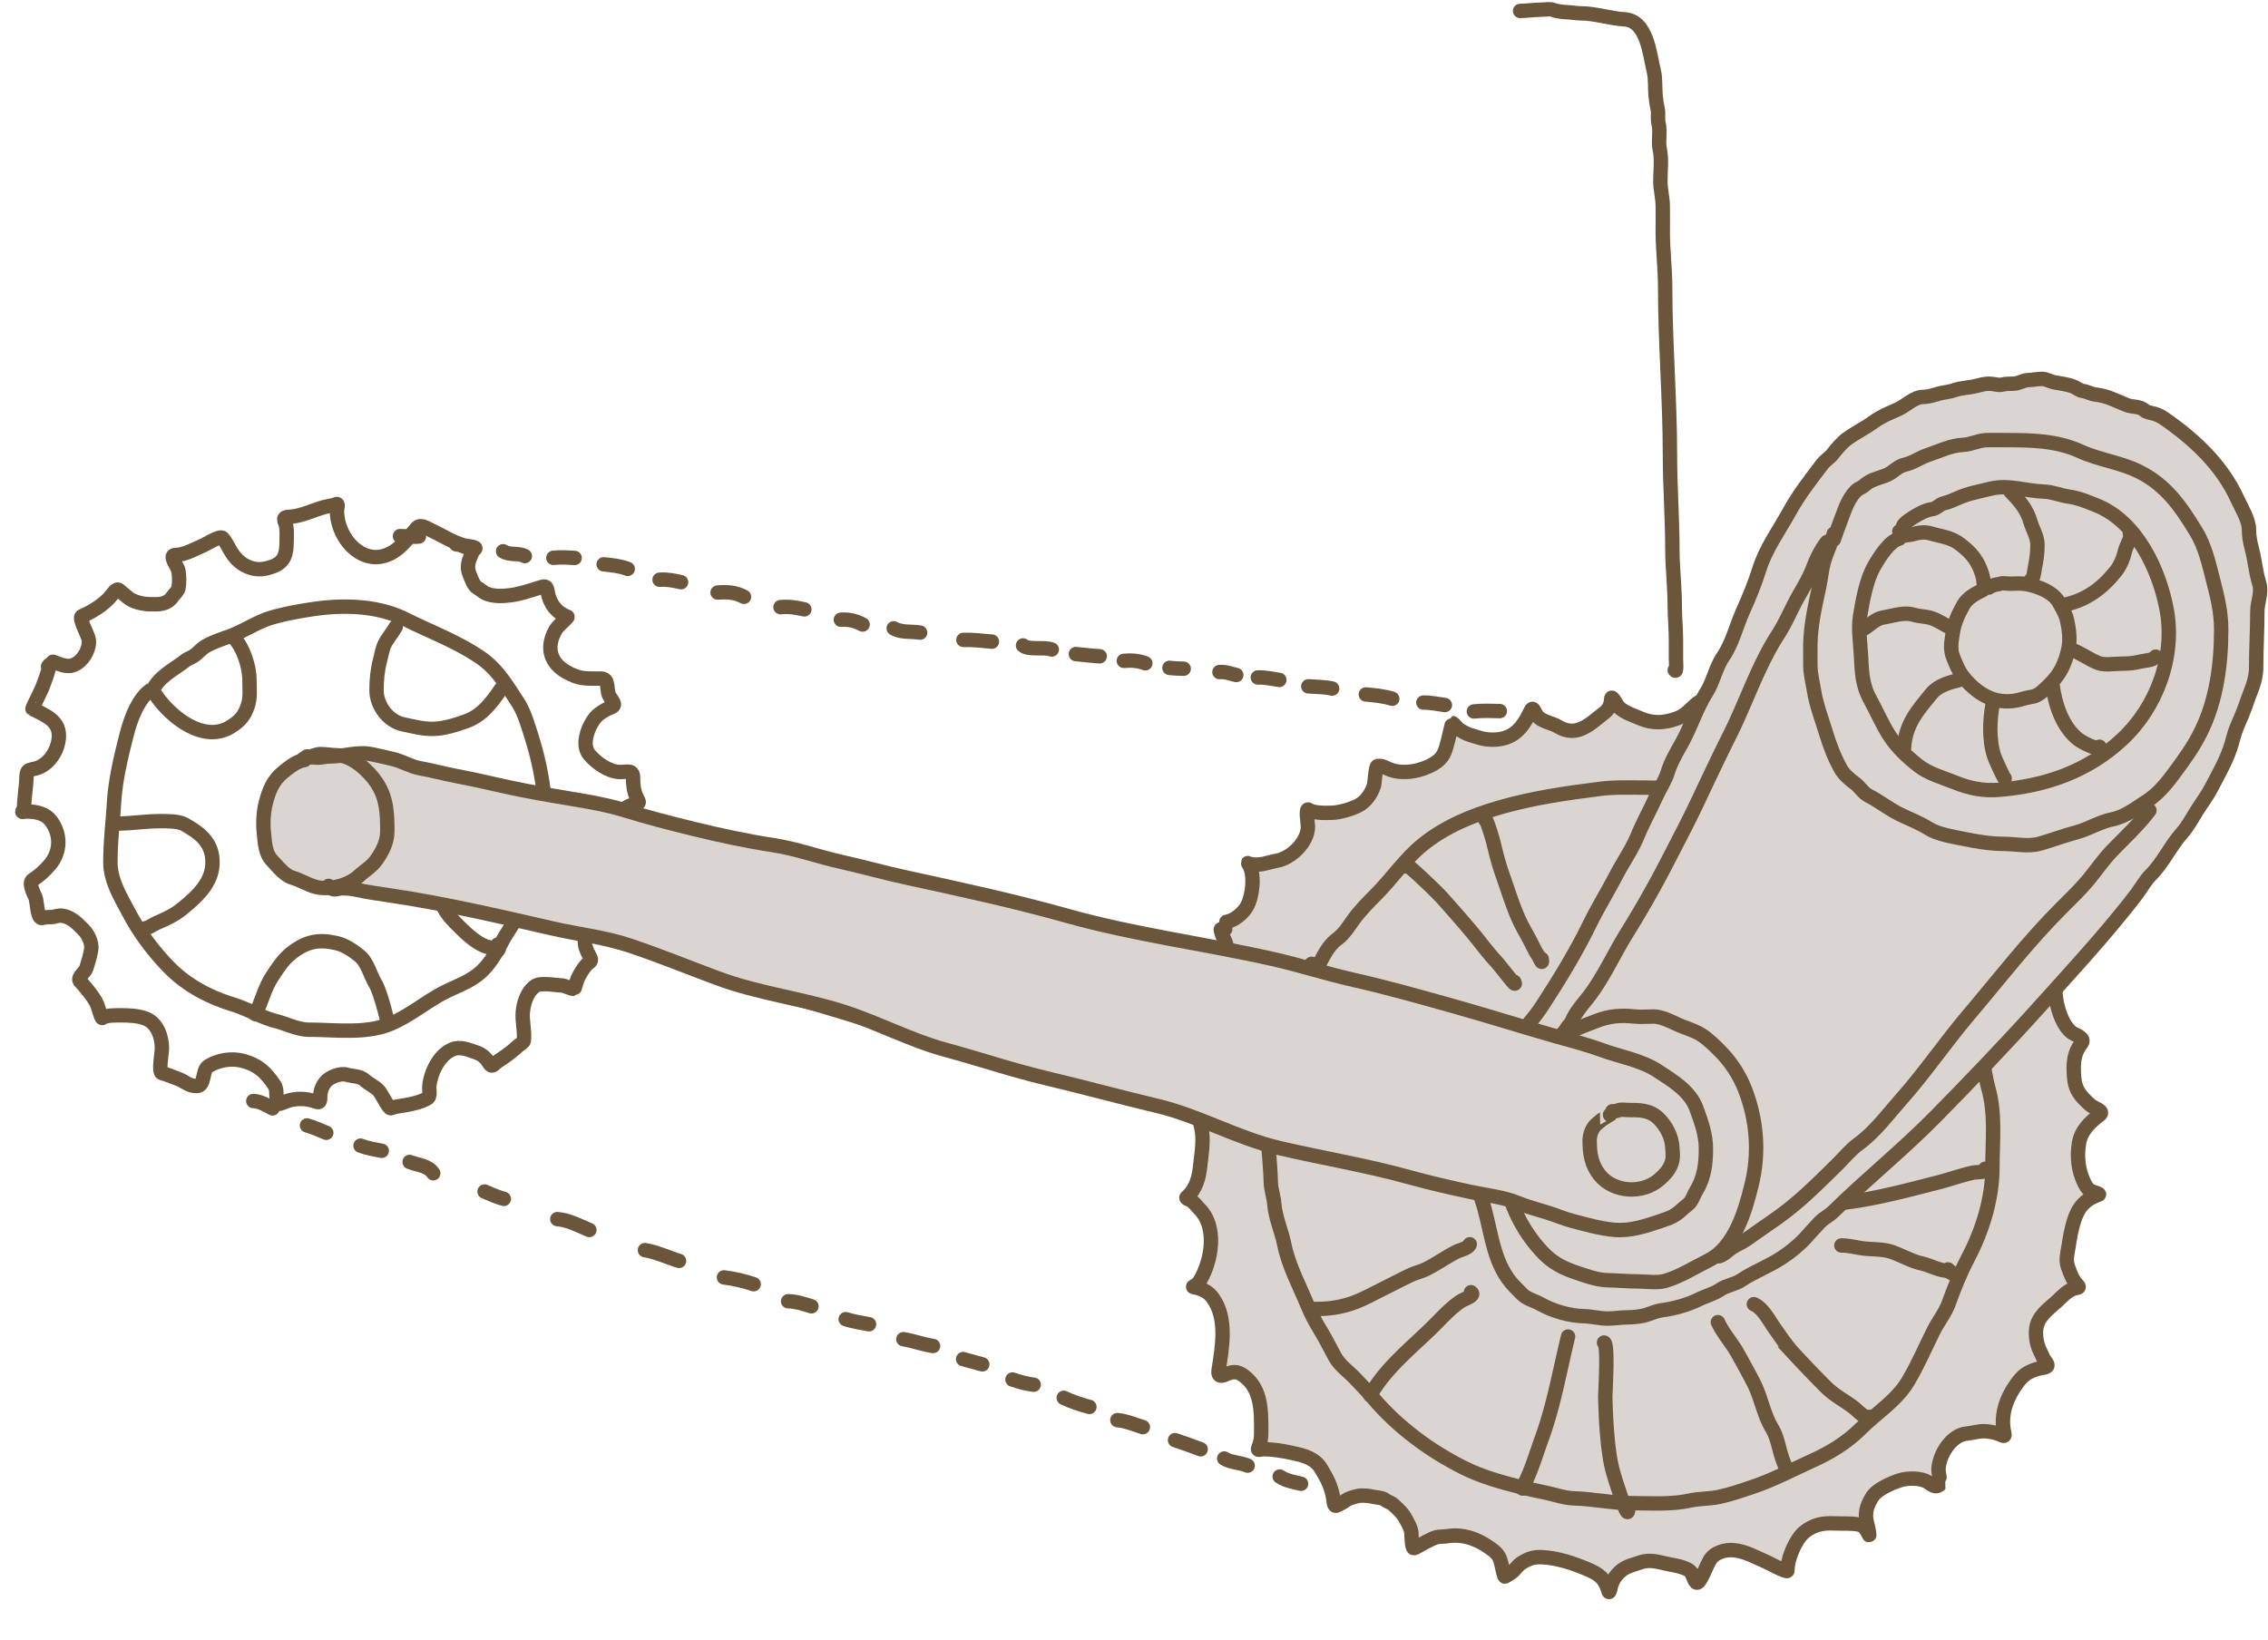 <svg width="473" height="342" viewBox="0 0 473 342" fill="none" xmlns="http://www.w3.org/2000/svg"><path d="M266.213 179.78c-.95.5-3.855.959-5.188 1.125.25 1.084.663 3.688.313 5.438-.35 1.75-3.771 4.771-5.438 6.062-.375.709-1.1 2.188-1 2.438.125.312.813 3.312.875 3.75.063.437-.375 2.562-1.375 4.312-.8 1.4-3.333 4.292-4.5 5.563.375.708 1.188 2.162 1.438 2.312.312.188 1.062 1.5 1.312 2.75s-1.75 7.188-1.937 8c-.15.65-2.896 4.104-4.25 5.75l.875.875c.645 1.375 2 4.188 2.25 4.438.312.312.5 1.75.687 2.125.188.375.375 4 .375 6.812 0 2.25-1.875 6.063-2.812 7.688.52.625 1.662 1.987 2.062 2.437.5.563 1 2.5 1.063 2.813.062.312.937 3.625 1.25 5.437.25 1.45-1.48 5.771-2.375 7.75l.625.875 1.937 2c.563.688 1.738 2.363 1.938 3.563.2 1.2.416 8.458.5 11.937.75 0 2.337.038 2.687.188.438.187 1.438.562 1.813.687s1.75 1.875 2.312 3.563c.563 1.687 1.25 11.687 1.5 11.937.2.2 1.333-.416 1.875-.75 1.813.5 5.6 1.45 6.25 1.25.813-.25 2.375 1.375 3.563 2.438 1.187 1.062 4.5 8.562 4.812 8.437.313-.125 1.625-1.125 2.063-1.25.437-.125 2.25-.437 3.125-.562.875-.125 2.125.187 2.875.375.75.187 2.375 1.187 3.875 2.375 1.2.95 2.333 5.771 2.75 8.062.333-.229 1.137-.712 1.687-.812.688-.125 2.5-1.063 3.25-1.438s5-.062 8.5.688 6.688 7.062 7 6.937c.313-.125 1.875-1.875 2.188-2.125.312-.25 2-1.25 2.562-1.375.563-.125 4.813.125 6.563.75s9.187 5 9.5 4.938c.312-.063 1.187-1.688 1.687-1.938s1.875-1.812 2.75-2c.875-.187 6.688 0 9.25.313 2.05.25 4.271 2.437 5.125 3.5.271-.479.85-1.5 1-1.75.188-.313 2.25-4 2.625-4.375s2.5-.875 4.688-.563c1.75.25 7.104 3.188 9.562 4.625l.813-2.312c.541-1.313 1.65-4.05 1.75-4.5.125-.563 3.75-2.5 6.812-3.063 2.45-.45 5.979.396 7.438.875-.084-.416-.275-1.337-.375-1.687-.125-.438.75-4.125 1.812-5.938 1.063-1.812 4.813-2.687 7.438-2.937 2.1-.2 4.958.25 6.125.5.291-1.709.9-5.188 1-5.438.125-.312 3.125-3.437 5.625-4.5 2-.85 5.458-.146 6.937.313a97.23 97.23 0 00-.25-2.438c-.062-.437 1-5.875 2.875-8.625 1.5-2.2 4.667-2.958 6.063-3.062l-.188-1.063c-.354-1.021-1.062-3.125-1.062-3.375 0-.312.125-4.687 1.437-6.562 1.05-1.5 4.979-4.625 6.813-6-.5-1.021-1.55-3.125-1.75-3.375-.25-.313-1-3.188.125-8.563.9-4.3 3.666-6.375 4.937-6.875-.042-.208-.225-.687-.625-.937-.5-.313-2.125-3.75-2.437-6.563-.313-2.812 1.75-7.125 2.312-7.75.45-.5 1.604-1.875 2.125-2.5-.271-.208-.875-.65-1.125-.75-.312-.125-3.687-3.312-3.875-6.437-.15-2.5.938-6.042 1.5-7.5-.625-.438-2.125-1.5-3.125-2.25s-2.208-5.563-2.687-7.875l.375-3.688.437-1.812c-1.167-1.125-3.825-3.913-5.125-6.063-1.3-2.15-.25-7.229.438-9.5-1.105-.271-3.375-.85-3.625-1-.313-.187-5-2.125-7.25-3.875-1.8-1.4-4.209-6.833-5.188-9.375-1.667.271-5.075.8-5.375.75-.375-.062-5.375-1.687-6.25-2.187-.875-.5-3.5-2.813-4.5-5.125-.8-1.85-1.458-4.063-1.687-4.938-1.542.104-4.7.325-5 .375-.375.063-3.75-.812-7.063-1.812-2.65-.8-5.146-4.584-6.062-6.375-.834.375-2.6 1.175-3 1.375-.5.25-2.75.937-6.188.562-2.75-.3-7.062-4.791-8.875-7-1.187.729-3.612 2.238-3.812 2.438-.25.25-3 .625-5.875.75-2.3.1-7.25-2.667-9.438-4.063-1.104 1.292-3.375 3.913-3.625 4.063-.312.187-1.625 1.437-3.937 1.937-1.85.4-6.48-2.333-8.563-3.75-.417.709-1.425 2.338-2.125 3.188-.875 1.062-4.875 2.312-7.5 2.375-2.1.05-5.667-1.271-7.187-1.938-.313 1.354-1.138 4.388-1.938 5.688-1 1.625-5.625 2.687-7.062 3-1.15.25-4.896-.438-6.625-.813l-.063 2.188c-.396 1.062-1.312 3.4-1.812 4.25-.625 1.062-4.625 2.437-6.25 2.75-1.3.25-4.792.229-6.375.187.083.584.25 1.813.25 2.063 0 .312-1 4.25-1.625 5.125s-3.813 2.437-5 3.062z" fill="#DAD5D1"/><path d="M255.775 192.28c1.612-.248 3.461-1.769 4.25-3.167 1.177-2.084 1.704-6.402.556-8.583-.397-.753-.618-.492.25-.306 1.969.422 3.615-.357 5.472-.694 3.002-.546 6.472-3.89 6.472-7.111 0-.686-.589-3.991.139-3.528 1.205.767 3.425.67 4.806.639 1.63-.036 4.101-.754 5.555-1.5 1.556-.799 2.72-2.488 3.25-4.111.199-.608.333-4.09.75-4.139 1.182-.139 1.503.337 2.639.75 2.861 1.04 6.533.296 9.056-1.195 2.178-1.287 2.404-2.588 3.055-5 .05-.183.801-3.527.875-3.527.234 0 1.081 1.153 1.375 1.333.674.412 1.483.899 2.236 1.125 1.738.521 2.872 1.014 4.75 1.014 4.252 0 6.214-2.3 7.903-5.889.584-1.242.755-.042 1.361.833.906 1.309 3.073 1.513 4.375 2.306 3.934 2.394 6.628-.475 9.625-2.806 1.029-.8 1.43-1.682 1.5-2.944.056-1.008 1.279 1.418 1.556 1.694 1.113 1.114 3.072 1.753 4.5 2.361 2.585 1.102 4.919.996 7.569.056 2.049-.727 2.919-2.096 4.5-3.361.195-.156 2.797 3.671 3.32 4.194 1.771 1.772 4.658 2.724 7.111 3 2.237.252 6.038-.045 7.805-1.694 1.195-1.116 1.139-.929 1.139.597 0 2.7 2.677 4.25 4.778 5.417 3.051 1.695 5.28 3.091 8.93 2.611 1.108-.146 2.084-.437 3.153-.736.827-.232 1.371-.66 1.389.416.049 2.933.158 5.684 2.556 7.695 2.186 1.834 5.45 3.189 8.194 3.875 2.104.526 4.133.399 6.111-.5.913-.415.612 1.079.667 1.625.174 1.745 1.022 3.5 1.972 4.944 1.896 2.88 4.294 4.925 7.5 6.25.478.198 5.934 1.371 5.833 1.723-.581 2.034-1.76 3.445-1.222 5.694.685 2.86 1.907 6.228 4.278 8.125.706.565 1.458 1.139 2.222 1.625.67.426-.493 1.483-.708 2.028-.938 2.382-.459 5.527.347 7.861.531 1.537 1.571 3.758 3.195 4.444.475.201.916.458 1.305.806.7.626-.056 1.15-.486 1.875-1.122 1.893-1.13 3.872-1 6.014.18 2.962 1.375 4.245 3.458 6.097.75.667 2.97 1.204 1.889 2.028-2.05 1.562-3.855 3.225-4.305 5.93-.471 2.825-.153 5.724 1.139 8.306.426.852.864 1.518 1.805 1.805.25.077 1.486.466 1.195.57-2.817 1.006-4.273 2.566-5.195 5.528-.538 1.729-.848 3.546-1.125 5.333-.216 1.39-.631 2.839-.125 4.208.508 1.374.942 2.748 2 3.806.651.651-.12.536-.75.75-1.323.449-2.19 1.359-3.167 2.305-1.618 1.567-3.842 2.965-4.527 5.25-.453 1.509-.175 3.676.444 5.07.279.627.568 1.26.875 1.875.421.841 1.639 1.704.097 1.972-1.827.318-3.627.894-4.861 2.361-2.621 3.117-4.405 7.226-3.361 11.403.212.848-.513.35-1.028.139-.822-.337-1.81-.531-2.694-.611-1.502-.137-2.706.346-4.153.472-3.194.278-5.805 4.424-5.875 7.569-.006.289.422 2.912.389 2.945-1.032 1.032-1.793.079-2.694-.445-1.497-.87-4.229-.831-5.806-.305-1.764.588-4.772 1.849-5.764 3.528-1.129 1.91-1.574 3.344-.986 5.527.198.737.643 2.961.333 2.264-.239-.538-.675-1.244-1.097-1.666-.727-.727-3.467-.653-4.486-.653-1.75 0-2.994-.192-4.694.194-1.345.306-3.049 1.242-3.945 2.361-1.425 1.782-2.75 4.976-2.75 7.278 0 .524-3.732-1.561-4.375-1.833-2.302-.977-4.325-2.207-6.875-2.445-1.764-.164-4.089.51-5 2.195-.701 1.298-1.227 2.827-2 4.055-.944 1.5-1.222-.563-1.805-1.555-.64-1.088-3.481-1.531-4.542-1.736-2.135-.414-3.945-1.161-6.111-.403-1.528.535-2.996.793-4.236 1.944-.81.752-1.361 1.535-1.75 2.584-.079.213-.413 2.196-.611 1.5-.763-2.669-1.894-3.557-4.431-4.625-2.951-1.243-6.304-2.372-9.514-2.5-1.768-.071-2.75.302-4.222 1.222-.918.574-1.374 1.573-2.278 2.125-.164.1-1.214.794-1.25.694-.393-1.08-.524-2.294-.861-3.402-.432-1.419-1.505-2.096-2.694-2.903-1.926-1.307-4.212-2.207-6.584-2.25-1.13-.021-2.187.25-3.25.25-1.152 0-2.119.699-3.125 1.139-.289.126-2.217 1.335-2.43 1.25-.436-.174-.435-2.875-.5-3.334-.151-1.055-.624-1.726-1.111-2.666-.694-1.338-1.519-2.021-2.584-3.028-.553-.524-1.283-.643-1.861-1.111-.471-.381-1.653-.419-2.25-.556-.972-.222-2.372-.403-3.375-.18-.944.21-1.977.496-2.75 1.097-.396.308-.923.491-1.347.764-.992.638-.841-.622-1.028-1.597-.465-2.431-1.259-3.904-2.5-5.973-1.278-2.13-3.406-2.687-5.653-3.194-2.172-.491-4.231-.861-6.458-.861-.481 0-1.294.408-1-.264.434-.993.611-1.945.611-3.028 0-4.398.212-9.146-3.611-12.014-1.416-1.062-2.376-.93-3.889-.25-1.166.525-1.545.116-1.375-.972.754-4.822 1.832-10.733-1.18-14.972-.917-1.29-1.926-1.761-3.389-2.195-.071-.02-1.006-.074-.695-.25.659-.37 1.042-.661 1.445-1.361 2.41-4.196 3.553-11.085-.195-14.833-.575-.575-1.225-1.523-1.986-1.861-.147-.066-.902-.343-.694-.528 2.055-1.827 2.592-4.097 2.875-6.778.277-2.632.776-5.226.194-7.861-.475-2.15-1.754-5.68-3.875-6.694-.169-.081-1.497-.564-1.069-.778 1.078-.539 1.824-1.13 2.555-2.125 2.075-2.822 3.321-6.463 4.236-9.819.582-2.135-.744-4.814-2.222-6.292-.322-.323-.632-.683-.986-.972-.055-.046-.307-.139-.236-.167.659-.264 1.287-.756 1.847-1.181 3.159-2.39 5-5.758 5-9.666 0-1.029-.775-1.814-.986-2.764-.04-.179-.343-.799-.125-.861.365-.104.689-.359.861-.014" stroke="#6B553B" stroke-width="3" stroke-linecap="round"/><path d="M273.525 201.031c-.989 1.285-1.432 3.464-1.889 5.041-.486 1.679-1.328 3.163-1.861 4.82-1.089 3.389-1.571 7.043-2.861 10.361-1.293 3.325-1.689 6.967-2.083 10.472-.157 1.397-.528 2.919-.528 4.319 0 1.926.334 3.908.458 5.834.099 1.531.239 3.063.264 4.597.026 1.59.611 3.103.736 4.667.227 2.828 1.502 5.6 2.07 8.389.939 4.609 3.198 8.675 4.944 12.944.75 1.833 1.75 3.603 2.75 5.25 1.056 1.74 1.908 3.508 2.889 5.292.983 1.786 2.797 3.035 4.167 4.458 1.311 1.362 2.623 2.751 3.833 4.181 5.085 6.01 11.826 10.982 18.861 14.5 3.632 1.815 7.563 2.918 11.5 3.93 1.955.503 3.916.894 5.875 1.32 1.887.41 3.683 1.071 5.625 1.125 4.002.111 7.977 1 12 1 4.018 0 8.261.331 12.25-.556 1.953-.434 4.026-.323 6-.75 2.402-.519 4.58-1.286 6.889-2.056 4.394-1.464 8.368-3.61 12.597-5.513 3.63-1.634 7.192-3.803 10.014-6.625 3.275-3.276 7.475-5.861 9.875-9.862 2.041-3.401 3.606-7.1 5.375-10.638.944-1.887 2.413-3.69 3.125-5.667 1.164-3.234 2.471-6.479 4.07-9.528 2.983-5.689 5.055-12.339 5.055-18.805 0-5.598.681-11.106-.861-16.612-1.256-4.484-1.09-9.726-3.639-13.833-1.436-2.314-2.992-5.022-5.25-6.653-1.343-.97-2.432-2.248-3.555-3.458-1.128-1.214-1.653-2.982-2.598-4.347-1.515-2.189-2.579-4.592-4.097-6.792-2.439-3.536-4.985-6.891-8.305-9.667-2.526-2.111-5.191-3.984-8-5.694-2.414-1.469-5.11-2.441-7.473-3.944-2.618-1.667-5.665-2.975-8.527-4.195-3.055-1.302-6.029-2.04-9.195-2.93-3.403-.958-7.283-1.125-10.805-1.125-3.152 0-6.317-.141-9.445.25-7.097.887-14.138 1.898-21.014 3.888-5.818 1.685-11.48 4.016-16.18 7.862-3.645 2.982-6.297 6.991-9.611 10.305-1.533 1.533-3.311 3.349-4.584 5.083-.995 1.358-2.04 3.106-3.416 4.112-2.611 1.907-3.525 5.125-5.195 7.75" stroke="#6B553B" stroke-width="3" stroke-linecap="round"/><path d="M293.525 180.78c-2.223-2.54 5.26 4.28 7.5 6.806 2.187 2.465 4.342 4.902 6.445 7.444 1.442 1.744 2.825 3.657 4.361 5.306 1.349 1.45 4.83 6.216 3.944 4.444m-6-33.749c.273-.273 1.562 4.211 1.639 4.527.538 2.224 1.097 4.508 1.861 6.667 1.071 3.024 1.998 6.057 3.25 9 .836 1.964 1.991 3.786 2.945 5.694.407.815.783 1.629 1.305 2.375.325.464 1.001 2.243.75.737m36.75 75.749c1.046 2.3 2.892 4.287 4.125 6.514 1.14 2.059 2.312 4.138 3.375 6.236 1.504 2.969 2.037 6.478 3.75 9.334.966 1.61 1.31 3.38 1.806 5.166.132.478 1.09 3.605 1.444 3.25m-7-34.25c1.869.801 3.184 3.408 4.306 5 1.29 1.832 2.557 3.727 4.083 5.375a247.871 247.871 0 006.611 6.875c1.766 1.766 3.79 2.776 5.736 4.236.702.526 2.783 2.736 3.264 2.014m5.5-102c-.354 1.947-2.503 4.158-3.625 5.736-1.508 2.123-3.107 4.308-4.861 6.236a136.013 136.013 0 01-8.889 8.889c-1.977 1.806-4.055 4.314-6.375 5.639-.761.435-1.849 1.164-2.5 1.75-.279.251-1.916 1.416-1 .5m1.25 6c.702-.07 1.404-.498 2.056-.75.998-.385 2.063-.258 3.083-.625 2.19-.788 4.32-2.208 6.611-2.625 2.078-.378 3.936-1.566 6-2.055 2.355-.558 4.361-1.671 6.639-2.445 1.865-.633 3.793-.989 5.722-1.375 1.913-.382 3.917-1.375 5.875-1.375 1.179 0 2.326.25 3.459.25.432 0 2.211.406 2.055.25m-136.75 55.5c2.646 0 4.678-.202 7.195-.944 2.436-.718 4.918-2.112 7.194-3.25 1.881-.94 3.723-1.886 5.611-2.806 1.096-.534 2.273-.771 3.361-1.305 2.201-1.08 4.226-2.558 6.389-3.639.76-.38 2.467-.706 2.75-1.556m-20.75 31.5c3.276-5.838 8.838-10.087 13.5-14.75 1.722-1.721 3.332-3.508 5.361-4.861.73-.486 3.169-1.202 2.139-1.889m20.25 9.25c-1.751 7.201-2.954 14.305-5.5 21.306-1.022 2.811-1.869 5.675-3.097 8.403-.263.585-1.567 2.997-.403 1.541m16.5-30c.926.232.233 10.482.264 11.597.117 4.147.335 8.443.986 12.542.447 2.814 1.503 5.635 2.375 8.347.147.458 1.375 3.95 1.375 2.514m38.25-63.75c8.99 0 17.727-2.423 26.389-4.639 2.473-.632 4.855-1.498 7.361-2.055.622-.138 3.045.012 2.5-.806m-30 16c1.565 0 3.103.436 4.653.625 2.012.246 4.025.073 5.972.764 1.979.702 4.085 1.908 6.125 2.361 1.704.379 3.252 1.306 5 1.5.999.111 2.571 1.591.5-.25m-60.25-99.25c1.016 4.674 1.5 9.456 1.5 14.236 0 4.188.438 8.432.056 12.598-.282 3.062-1.056 12.242-1.056 9.166m24.75-29.75c-4.263 5.95-9.123 11.353-11.805 18.25-.791 2.033-1.808 4.103-2.306 6.236-.16.685-.365 4.151-.639 4.014m-87.25 12c1.017-.847 6.712 4.758 7.5 5.445 2.658 2.316 5.696 3.585 8.903 4.93a111.903 111.903 0 007.986 3.014c.627.209 6.611 1.436 6.611 1.111m-35.75 8.251c3.923-1.706 8.522-1.185 12.695-1.25 3.205-.05 6.355-.308 9.569.014 2.446.244 4.801.919 7.222 1.222.771.096 1.502.391 2.264.5.459.065 1.711.724 1 .014m-266-91.501c-2.508 1.792-4.062 6.1-4.806 9-1.207 4.71-2.365 9.439-2.68 14.32-.27 4.191-.764 8.318-.764 12.542 0 3.771 2.125 7.196 3.806 10.388 2.172 4.128 5.005 7.937 8.25 11.306 3.75 3.895 8.451 6.37 13.569 7.944 3.014.928 5.812 2.657 8.875 3.445 2.298.591 4.612 1.805 7.014 1.805 5.495 0 12.062.96 17.25-1.375 3.625-1.631 6.555-3.993 9.847-5.875 2.95-1.685 6.509-2.619 9.014-5.125 1.786-1.786 2.945-3.883 4.125-6.111 1.108-2.092 2.825-4.172 3.5-6.458 1.446-4.9 3.863-9.634 4.875-14.694 1.008-5.043.375-10.457-.681-15.417-.536-2.52-1.283-5.138-2.083-7.583-.61-1.865-1.285-3.965-2.361-5.612-2.173-3.322-4.258-6.894-7.625-9.236-4.881-3.395-10.623-5.512-15.875-8.139-5.862-2.93-13.171-3.043-19.5-2.069-2.77.426-5.584.933-8.25 1.694-3.192.912-6.044 2.965-9.194 4.056-1.503.52-3.292 1.159-4.667 1.944-.805.46-1.527 1.288-2.264 1.862-.625.486-1.495.735-2.07 1.194-2.242 1.794-5.814 3.47-6.805 6.444" stroke="#6B553B" stroke-width="3" stroke-linecap="round"/><path d="M32.525 145.03c3.102 4.562 10.046 10.131 15.694 6.5 1.897-1.219 2.724-2.205 3.445-4.264.605-1.727.36-3.669.36-5.486 0-2.8-1.329-6.83-3.25-8.75m-23.749 38.75c2.778-.069 5.47-.5 8.25-.5 1.356 0 3.908-.051 5.125.625 2.737 1.521 5.303 3.268 5.82 6.625.753 4.901-2.7 8.136-6.167 10.972-1.551 1.269-3.299 2.114-5.14 2.903-.645.277-1.255.67-1.888.986-.14.07-1.325.389-1 .389m52.5-63c-.63 1.033-1.352 1.981-2 3-.724 1.138-.919 2.6-1.25 3.889-.566 2.2-.75 4.076-.75 6.347 0 3.117 2.427 6.43 5.555 7.07 2.123.434 4.04.981 6.25.944 2.379-.039 4.714-.835 6.931-1.611 3.667-1.283 5.959-4.807 8.014-7.889m-52 69c1.311-2.623 1.876-5.425 3.528-7.903 1.404-2.106 2.404-3.728 4.472-5.222 2.93-2.115 5.394-2.506 8.944-1.68 1.787.415 3.378 1.532 4.792 2.68 1.65 1.341 2.195 3.966 3.264 5.722 1.395 2.293 3.026 10.285 2.5 7.653m31.75-39.75c-3.597-.163-7.521-.979-11.111-.125-1.647.392-3.551.421-4.89 1.625-2.531 2.279-5.412 4.467-5.5 8.306-.021.966-.219 1.746-.055 2.694.235 1.358.83 2.299 1.43 3.5.954 1.906 2.085 2.959 3.57 4.445 1.453 1.452 3.359 3.159 5.306 3.916.581.226 1.347.221 1.875.514 1.07.595.925.127.625-.875" stroke="#6B553B" stroke-width="3" stroke-linecap="round"/><path d="M11.025 138.03c1.847.639 3.3 1.475 5.139.25 1.41-.94 2.616-3.157 2.347-4.903-.138-.9-2.189-4.514-1.43-4.847 2.243-.985 4.607-2.434 6.166-4.347.304-.373 1.007-1.574 1.583-1.098.575.476 1.147.954 1.709 1.445 1.167 1.021 3.174 1.475 4.68 1.5 1.975.032 3.553.155 4.792-1.625.356-.512 1.092-1.122 1.208-1.736.2-1.063.186-2.517 0-3.584-.188-1.08-2.241-3.333-.528-3.333 1.797 0 4.155-1.336 5.778-2.028.524-.223 3.405-2.039 3.93-1.514.735.735 1.379 2.296 2 3.195.92 1.328 1.925 2.272 3.431 2.875 1.788.715 3.266.519 5.056-.125 2.481-.893 2.889-2.705 2.889-5.181 0-1.087.16-2.897-.306-3.944-.575-1.293.197-1.163 1.306-1.264 2.247-.204 4.63-1.383 6.805-1.986.812-.225 1.792-.278 2.556-.625.516-.234.139 1.022.139 1.375 0 6.152 6.15 12.662 12.305 8.194 1.747-1.268 2.942-3.08 4.39-4.639.795-.856 2.125.151 3.069.584 2.285 1.047 4.335 2.448 6.791 3.111.705.19 1.634.132 2.278.5.166.095-.286.467-.333.528-.286.367-.45.795-.625 1.222-.553 1.351-.782 2.346-.236 3.75.296.761.899 2.431 1.61 2.805.64.337 1.141.885 1.806 1.181 1.555.691 3.503.606 5.153.389 2.098-.276 3.981-.947 5.986-1.57 1.235-.383 1.527-.474 1.75.889.392 2.389 1.833 4.322 4.125 5.167.209.077-1.719 1.719-2.125 2.25-.811 1.061-1.444 2.779-1.444 4.125 0 3.098 2.419 4.973 5.194 6.014 1.715.643 3.494.5 5.292.5 1.894 0 1.123 2.105 1.764 3.5.536 1.166 1.815 2.016.305 2.555-.96.343-2.387 1.195-3.055 1.959-1.54 1.759-3.164 5.73-1.361 7.861 1.453 1.717 4.033 3.58 6.361 3.625 1.446.028 2.75-.591 2.75 1.139 0 1.386.115 2.842.75 4.111.669 1.338.711 1.18-.75 1.555-1.576.406-2.406 1.485-3.75 2.306-2.074 1.267-2.894 4.385-2.25 6.639.678 2.372 3.612 3.5 5.805 3.5 1.553 0 .714 1.598.306 2.764-.354 1.012-.159 4.06-.917 4.68-.468.384-2.551.205-3.194.361-1.046.255-2.288.375-3.125 1.084-.946.8-2.22 1.604-2.57 2.861-.471 1.698-.483 3.138-.319 4.861.101 1.063.654 1.948 1.125 2.889.413.826-.415 1.001-.861 1.5-.674.753-1.462 2.074-1.861 2.986-.165.376-.583 2.017-.639 2.014-.956-.053-1.813-.713-2.806-.75-1.079-.04-2.12-.25-3.194-.25-1.299 0-1.852-.009-2.806.944-1.145 1.145-1.785 3.208-1.93 4.806-.181 1.992.451 4.157.194 6.083-.042.315-1.066.92-1.319 1.167-.724.703-1.577 1.346-2.389 1.944-.569.419-1.181.794-1.764 1.195-.763.524-1.104 1.397-1.75.347-.715-1.162-1.507-1.864-2.792-2.292-1.627-.542-3.268-1.295-4.958-.555-2.697 1.18-4.434 4.743-4.722 7.625-.097.969.402 2.167-.542 2.639-1.287.643-2.118.843-3.472 1.152-1.355.31-2.66.341-4 .82-.476.17-1.928-3.03-2.556-3.681-.863-.895-2.027-1.369-2.944-2.194-.992-.893-2.544-.752-3.736-1.125-1.26-.394-3.558.498-4.39 1.514-.834 1.02-1.124 2.057-1.124 3.347 0 1.058-.354.951-1.056.708-1.743-.603-3.848-.69-5.639-.139-.224.07-1.866.813-2 .639-.725-.942-.128-2.81-.819-3.847-1.77-2.655-3.391-4.242-6.597-5.097-2.4-.64-5.032-.184-7.14 1.055-1.484.874-.673 4.195-2.5 4.195-1.748 0-2.344-.939-3.888-1.5-1.121-.408-2.193-.885-3.361-1.195-.77-.203 0-4.156 0-5.194 0-2.29-.947-5.236-3.361-6.167-1.596-.615-3.454-.694-5.153-.694-.952 0-3.128-.068-3.93.555-.216.168-.887-2.447-1.056-2.805-.501-1.061-1.137-1.959-1.875-2.861-.534-.653-1.022-1.286-1.625-1.889-.869-.869.936-1.855 1.25-2.875.396-1.288.737-2.396.986-3.764.26-1.429-.619-3.244-1.597-4.222-1.238-1.238-2.455-2.574-4.264-2.889-1.064-.185-1.412.196-2.375.25-.697.039-1.268-.014-1.945.194-1.084.334-1.083-3.56-1.444-4.333-.396-.848-1.5-3.017-.556-3.611 1.349-.849 2.365-1.8 3.431-3 2.478-2.787 2.509-6.605.264-9.445-.97-1.226-2.591-1.692-4.125-1.791-.402-.026-.806-.014-1.208-.014-.186 0-.556.185-.556 0 0-.022.383-.501.389-.861.032-2.123.453-4.226.5-6.334.039-1.738.635-1.415 2-1.805 2.644-.755 4.47-3.585 4.736-6.236.372-3.719-2.75-4.76-5.486-6.209-.087-.046 1.805-3.785 2.014-4.333.511-1.343 1.042-2.652 1.375-4.055.176-.745.445-1.196-.14-.417M317.025 2.28c1.413 0 2.773-.25 4.195-.25.753 0 2.117-.25 2.805.056.661.293 1.961.416 2.695.444.993.038 1.917.25 2.93.25 3.068 0 6.184 1.087 9.125 1.25 4.778.265 5.273 7.357 6.125 10.764.407 1.626.221 3.572.389 5.25.091.905.243 1.847.431 2.736.206.981-.066 2.002.18 2.986.436 1.745-.133 3.629.25 5.389.451 2.075.125 4.503.125 6.625 0 1.718.461 3.378.5 5.056.043 1.85 0 3.705 0 5.555 0 3.823.5 7.646.5 11.5 0 11.68 1 23.394 1 35.083 0 6.528.5 12.993.5 19.5 0 3.932.5 7.893.5 11.792 0 2.429.25 4.824.25 7.278v3.875c0 .554.216 3.06-.25 2.361" stroke="#6B553B" stroke-width="3" stroke-linecap="round"/><mask id="mask0_3425_30179" style="mask-type:alpha" maskUnits="userSpaceOnUse" x="40" y="85" width="296" height="242"><path d="M79.94 105.806l-3.058 9.389 10.918 1.31 31.225 8.297L271 148.385l40.832 3.93 5.895-2.62 18.124-34.719L86.927 85.28l-2.62 4.804-4.368 15.722zM64.218 227.647l-17.687-3.057-6.332 26.858 75.769 13.101 119.877 62.231 36.246-7.424 3.276-12.446-8.953-4.149-19.215-12.009-14.63-11.136-115.509-40.177-52.842-11.792z" fill="#D9D9D9"/></mask><g mask="url(#mask0_3425_30179)" stroke="#6B553B" stroke-width="3" stroke-linecap="round"><path d="M41.809 223.893c.507.34 1.194.419 1.779.561m9.24 5.196c1.494.07 2.73.854 4.017 1.537m7.185 3.555c1.383.413 2.696.961 4.017 1.537m7.139 2.684c1.42.521 2.955.79 4.43 1.077m5.809 2.316c1.796.713 3.818.706 4.935 2.363m10.697 3.807c1.332.581 2.626 1.154 4.017 1.537m11.157 4.22c2.407.192 4.495 1.368 6.68 2.271m11.592 4.197c2.385.381 4.797 1.54 7.116 2.247m9.366 3.44c2.152.281 4.149.725 6.198 1.421m7.185 3.556c1.739.032 3.227.565 4.866 1.054m7.14 2.683c1.624.505 3.2.755 4.866 1.055m7.162 3.12c2.109.343 4.121 1.119 6.198 1.421m6.267 2.73l3.994 1.1m6.29 3.166c1.472.481 2.894.904 4.43 1.078m6.267 2.729c1.728.844 3.515 1.398 5.349 1.903m5.831 2.753c1.821.163 3.596.921 5.325 1.467m6.703 2.707c1.794.61 3.579 1.227 5.348 1.903m4.913 1.927c1.428.881 3.349.819 4.89 1.49m6.679 2.271c1.317.906 2.936 1.133 4.454 1.513M83.411 111.825c1.34-.006 2.586.221 3.948.078m7.806 1.644c1.131.007 1.74.802 3.025.667m6.729.77c1.51.919 3.099.246 4.537 1.002m5.948.362c1.484-.156 2.95-.063 4.435.027m6.05 1.334c1.77.173 3.379.332 5.024.95m6.639 2.257c1.595-.11 2.969.179 4.486.514m7.614 2.156c2.088-.138 3.671-.067 5.511.899m7.613 2.156c1.76-.185 3.287.09 4.974.463m7.613 2.156c1.756-.087 3.008.198 4.537 1.001m6.486.797c1.566.936 3.782.595 5.511.899m9.024 1.515c1.982-.066 3.975.201 5.947.36m6.486.798c1.105 1.024 4.403.249 5.999.848m5.024.95c1.659.161 3.312.362 4.973.463m5.025.949c1.631-.126 3.006-.042 4.486.514m5.024.95c1.01.128 1.964.16 2.974.18m7.46.695c1.353-.09 2.272.342 3.512.616m4.486.515c1.521-.043 2.995.27 4.486.514m6.05 1.333c1.696.128 3.349.105 4.973.463m7.024 1.233c1.912.177 3.701.338 5.512.898m6.485.798c1.494-.032 3.013.306 4.486.514m6.05 1.334c1.828-.191 3.578-.126 5.41-.075m7.947.644c1.622.473 3.366.636 5.024.95m6.049 1.336c1.788.174 3.662.601 5.461.412"/></g><path d="M322.15 208.53l-8.375 15.75-5.125 22.25c.333 2.209 1.075 7.15 1.375 9.25.375 2.625 6.625 15.875 13.125 17.75s21.125 1.375 30.75-2.25 23.25-12.875 28-18.5c3.8-4.5 15.917-14.708 21.5-19.25 8.833-9.208 27.15-28.5 29.75-32 2.6-3.5 11.667-13.708 15.875-18.375 3.208-4.791 10.275-15.525 12.875-20.125 2.6-4.6 6.917-16.833 8.75-22.375.208-6.708.55-20.725.25-23.125-.375-3-5.75-18-11.875-24.25s-14-8.375-21.25-11-15.5-2.625-17.875-2.375-14.75 1.25-17.75 2.625-13.5 6.125-17.125 8.75c-2.9 2.1-9.458 11.458-12.375 15.875-2.417 5.25-7.4 16.1-8 17.5-.6 1.4-9.25 19.916-13.5 29L340.4 176.78l-12.125 21.125-6.125 10.625z" fill="#DAD5D1"/><path d="M381.025 113.03c-1.364 1.679-2.272 3.753-3.056 5.75-.786 2.004-1.868 3.744-2.916 5.611-1.49 2.653-2.612 5.453-4.264 8.014-4.146 6.427-6.605 14.03-10.014 20.847-2.324 4.648-4.532 9.33-6.75 14.028-2.012 4.261-4.225 8.431-6.389 12.639a210.554 210.554 0 01-8.361 14.722c-2.575 4.149-4.606 8.679-7.486 12.639-1.263 1.737-3.154 3.684-3.959 5.695-.23.575-.821 1.009-1.111 1.555-.228.432-.573.731-.833 1.139-.386.606-.411 1.559-.611.361" stroke="#6B553B" stroke-width="3" stroke-linecap="round"/><path d="M307.775 235.53c.254-.032 1.662-4.739 1.764-5.402.213-1.386 1.082-3.203 1.791-4.403.539-.911.767-1.943 1.334-2.834 1.328-2.087 2.209-4.599 3.764-6.5 1.802-2.202 3.663-4.226 5.222-6.625 3.53-5.431 7.051-11.181 9.875-16.986 1.69-3.474 3.769-6.805 5.555-10.25 1.419-2.735 3.278-5.343 4.445-8.194 1.129-2.761 2.647-5.457 3.875-8.195.769-1.715 1.898-3.319 2.43-5.111.574-1.928 1.81-4.093 2.806-5.847 1.957-3.447 3.123-7.421 5.25-10.764 1.456-2.288 1.929-5.224 3.514-7.514 1.86-2.687 2.776-6.512 4.125-9.5 1.296-2.871 2.456-5.698 3.375-8.639 1.375-4.402 4.075-8.021 6.264-12 1.959-3.563 4.444-6.753 6.916-9.986.593-.774 1.502-1.288 2.084-2.028.868-1.105 1.917-2.39 3.055-3.222 1.752-1.28 3.76-2.245 5.556-3.555 1.541-1.125 3.293-1.83 5.014-2.584 1.71-.748 3.362-2.61 5.375-2.61 1.12 0 2.173-.404 3.25-.695 1.001-.27 2.158-.34 3.111-.68 1.482-.53 3.014-.5 4.514-.876 1.021-.255 1.804-.5 2.861-.5.863 0 1.796.384 2.625.195.815-.187 1.547-.195 2.389-.195 1.055 0 2.016-.713 3.055-.75.99-.035 1.927-.25 2.931-.25.803 0 1.61.527 2.43.695 1.309.267 2.974.416 4.181.944.486.213 1.274.804 1.764.861.936.11 1.779.656 2.75.764 1.138.127 2.46.469 3.5.93.98.436 1.986.8 3 1.25 1.088.484 2.777.195 3.694 1.112.381.38 1.451.54 1.945.68.803.23 1.448.517 2.166 1.014 6.316 4.373 12.057 9.711 15.32 16.889.789 1.736 2.375 4.273 2.375 6.222 0 1.465.248 2.729.625 4.153.625 2.364.781 4.791 1.514 7.125.617 1.967-.389 3.939-.389 5.861 0 3.944-.25 7.853-.25 11.806 0 2.682-1.256 5.016-2.097 7.541-.548 1.643-1.279 3.226-1.959 4.848-.591 1.409-.839 2.869-1.333 4.305-1.006 2.926-2.577 5.672-4 8.389-.883 1.686-2.057 3.2-3.056 4.806-.985 1.584-1.793 3.151-3.041 4.555-2.409 2.71-3.914 6.15-6.514 8.75-1.154 1.154-1.962 2.69-2.945 4-1.034 1.379-2.099 2.684-3.18 4.014-5.386 6.628-11.142 12.883-16.847 19.222-7.11 7.9-14.535 15.663-22.028 23.264-6.786 6.885-14.328 12.937-21.195 19.695-.856.843-1.992 1.358-2.805 2.208-1.034 1.081-2.013 2.22-3.028 3.32-1.415 1.532-3.096 2.878-4.819 4.027-2.711 1.807-5.818 2.935-8.542 4.75-1.355.904-3.034 1.037-4.361 1.945-1.358.929-3.038 1.324-4.5 2.055-2.282 1.141-5.208 1.948-7.736 2.264-.743.093-2.161.581-2.889.861-1.202.463-3.075.625-4.375.625-1.314 0-2.624.25-3.972.25-1.713 0-3.34-.467-5.028-.5-2.949-.058-6.489-1.097-9.056-2.555-1.303-.741-2.713-.963-3.819-2.07-1.033-1.033-2.091-2.061-2.931-3.236-3.4-4.76-3.641-11.193-5.5-16.583-.7-2.031-1.129-4.095-1.75-6.111-.305-.992-.275-2.207-.18-3.25.212-2.331.605-4.593.736-6.945" stroke="#6B553B" stroke-width="3" stroke-linecap="round"/><path d="M448.275 169.03c-2.284 3.046-5.109 5.645-7.75 8.361-1.822 1.875-3.325 4.129-5 6.139-1.71 2.052-3.641 3.892-5.528 5.778-7.042 7.043-13.129 14.947-19.555 22.542-4.799 5.67-8.993 11.875-13.931 17.43-2.84 3.196-5.477 6.841-8.986 9.375-1.549 1.119-2.906 2.781-4.264 4.139-1.506 1.506-3.009 2.951-4.542 4.431-2.805 2.708-5.918 5.37-9.139 7.555-1.833 1.244-3.544 2.492-5.361 3.75-.988.684-2.082 1.106-3.069 1.764-.961.641-1.452 1.345-2.625 1.736" stroke="#6B553B" stroke-width="3" stroke-linecap="round"/><path d="M322.525 219.28c-1.364 1.213-2.988 1.911-4.111 3.514-1.625 2.322-2.681 4.68-3.639 7.347-1.812 5.049-1.629 11.376-.611 16.612 1.074 5.522 3.941 10.783 7.861 14.777 1.796 1.83 3.835 2.916 6.25 3.75 2.128.735 4.72 1.706 7 1.75 2.105.041 4.16.25 6.264.25 1.796 0 4.131.388 5.861-.139 3.073-.935 6.022-2.795 8.875-4.222 5.537-2.768 7.712-10.366 9.056-15.889 1.62-6.662 1.059-13.513-1.431-19.875-1.128-2.882-2.99-5.74-5.18-7.93-1.208-1.208-2.545-2.541-4-3.445-1.584-.983-3.523-1.436-5.195-2.25-1.28-.622-3.187-1.5-4.625-1.5-1.352 0-2.783.136-4.125-.014-2.68-.297-5.171-.1-7.75.903-2.055.799-4.1 1.5-6 2.556-1.496.831-3.443 2.386-4 4.055" stroke="#6B553B" stroke-width="3" stroke-linecap="round"/><path fill-rule="evenodd" clip-rule="evenodd" d="M385.775 104.031l-2.25 7c-1.25 2.916-3.8 8.975-4 9.875-.2.9-1.5 8.125-2.125 11.625.292 4.083.9 12.4 1 13 .054.325.79 2.249 1.627 4.436 1.093 2.856 2.357 6.16 2.498 6.939.2 1.1 3.333 5.208 4.875 7.125 3.458 2.5 10.8 7.6 12.5 8 .817.192 3.183.864 5.866 1.625 4.3 1.221 9.412 2.673 10.259 2.75 1.1.1 6.042-.292 8.375-.5 4-1.042 12.375-3.3 13.875-4 1.875-.875 12.375-5.875 13.75-8.125 1.1-1.8 5.292-8.25 7.25-11.25 1.208-2.417 3.625-8.15 3.625-11.75 0-3.6.167-7.667.25-9.25-.458-4.5-1.625-14.125-2.625-16.625s-5.667-9.125-7.875-12.125c-2.708-2-8.4-6.126-9.5-6.626-1.375-.624-8.75-2.874-10.375-3.124-.302-.047-.828-.14-1.494-.26-2.921-.52-8.535-1.523-9.756-1.115-.713.237-3.179.334-5.811.436-2.903.114-6.009.236-7.189.563-.901.25-2.845.922-4.892 1.629-3.064 1.058-6.358 2.196-6.733 2.121-.5-.1-4.125 2.042-5.875 3.125l-5.25 4.501zm11.813 7.187c.958-.208 3.087-.612 3.937-.562 1.063.062 7.063 2.312 7.813 2.937s2.437 3.375 2.812 4c.3.5.958 2.333 1.25 3.187l.313 1.75c1.083-.354 3.325-1.062 3.625-1.062.3 0 3.708.25 5.375.375l1.5.125c.166-1.688.475-5.575.375-7.625-.125-2.563-.625-4.688-.875-5-.2-.25-2.167-3.604-3.125-5.25l-1.438-2.25c-1.917.187-5.975.65-6.875 1-1.125.437-8.875 3.312-9.312 3.375-.438.062-5.125 2.312-5.313 2.625-.15.25-.104 1.687-.062 2.375zm-8.875 20c.791-.708 2.6-2.187 3.5-2.437.683-.19 3.307-.334 5.343-.446 1.315-.072 2.385-.13 2.532-.179.3-.1 3.458.791 5 1.25l1.562 1.687c-.125 1.146-.337 3.538-.187 3.938.187.5 2.562 5.375 2.812 5.687.2.25-1.708 1.188-2.687 1.625-1.375.729-4.263 2.438-4.813 3.438-.263.477-.845 1.485-1.471 2.568l-.001.001c-1.012 1.751-2.138 3.699-2.215 3.931-.1.3-.5 2.208-.688 3.125-.729-.209-2.212-.7-2.312-1-.062-.186-.993-1.682-1.995-3.293-1.026-1.649-2.127-3.419-2.443-4.02-.625-1.187-2.437-6.875-2.437-7.25 0-.3-.25-4.917-.375-7.187l.875-1.438zm44.562-6.25l-2.562 1.75.687 8 2 1.562c.938.771 3.375 2.363 5.625 2.563 2.596.231 7.801-.71 8.882-.906l.181-.032c.3-.05 2.583-.687 3.687-1l.5-3.375c-.125-1.625-.462-5.35-.812-7.25-.35-1.9-2.813-7.958-4-10.75l-3-4.625c-.167.938-.563 3-.813 3.75-.312.938-2.75 4.875-3.562 5.938-.65.85-4.813 3.271-6.813 4.375zm-17.562 21.437c-.167 1.729-.463 5.65-.313 7.5.188 2.313 1.25 6.313 1.438 6.563.15.2 1.187 2.375 1.687 3.437l5.063-.062c3.854-1.459 11.737-4.513 12.437-5.063.7-.55 1.958-1.729 2.5-2.25-1.042-.333-3.225-1.012-3.625-1.062-.5-.063-3.875-2.063-4.75-4.75-.7-2.15-1.375-5.229-1.625-6.5l-.187-1.375c-.959.708-3.075 2.225-3.875 2.625-.8.4-5.167.666-7.25.75l-1.5.187z" fill="#DAD5D1"/><path d="M382.443 111.329c-.525 1.97-1.518 3.882-2.074 5.886-.473 1.7-.602 3.497-.977 5.221-.832 3.829-1.743 7.85-1.83 11.784-.035 1.541 0 3.027 0 4.57 0 1.746.458 3.427.732 5.139.506 3.162 1.629 5.995 2.549 9.018.788 2.589 1.746 5.085 3.065 7.445.607 1.087 1.858 2.214 2.875 2.929 1.162.818 1.656 2.003 2.983 2.685 2.199 1.131 4.13 2.689 6.347 3.797 1.955.978 4.14 1.767 5.966 2.929 2.105 1.34 5.081 1.743 7.513 2.252 2.654.555 5.55 1.03 8.259 1.03 2.496 0 5.14.651 7.607-.054 2.51-.717 5.001-1.672 7.513-2.333 2.581-.679 4.935-2.21 7.58-2.739 2.712-.542 4.93-2.352 7.201-3.797 2.144-1.364 3.912-3.443 5.424-5.478 2.188-2.945 4.231-5.714 5.859-9.032 3.238-6.601 4.203-14.044 4.203-21.29 0-3.465-.712-6.512-1.573-9.832-.94-3.627-1.695-7.356-3.688-10.618-3.166-5.18-6.208-9.64-11.825-12.448-3.945-1.973-8.316-2.443-12.34-4.272-4.918-2.236-10.163-2.32-15.473-2.32-1.367 0-2.744-.048-4.109 0-1.609.058-3.143.904-4.746.977-2.692.123-4.976 1.315-7.459 2.143-1.634.544-3.062 1.631-4.814 2.02-1.403.312-2.293 1.485-3.58 2.075-1.285.59-2.738.824-3.946 1.573-.602.374-1.095.93-1.749 1.221-1.486.66-2.704 3.131-3.241 4.583-.749 2.023-1.558 4.076-2.252 6.157" stroke="#6B553B" stroke-width="3" stroke-linecap="round"/><path d="M413.565 123.046c-1.594.797-3.227 1.608-4.122 3.2-.939 1.67-1.838 3.561-2.129 5.465-.293 1.919-.734 3.587.054 5.465.546 1.301.983 2.527 1.831 3.689 1.785 2.446 4.643 4.772 7.716 5.275 1.775.29 3.29.136 5.004-.393.671-.208 1.426-.315 2.115-.461.794-.169 1.504-.711 2.102-1.255 1.463-1.33 2.754-2.603 3.709-4.366.796-1.471 1.293-3.034 1.593-4.665.326-1.77.043-3.972-.366-5.723-.301-1.29-1.085-2.541-1.708-3.675-.764-1.389-2.419-2.351-3.831-2.915-1.522-.609-2.925-.984-4.584-.984-.825 0-1.552.089-2.373.007-.435-.043-1.054-.095-1.471.054-.469.168-.996.139-1.451.367-.27.135-.732.154-.868.427" stroke="#6B553B" stroke-width="3" stroke-linecap="round"/><path d="M396.112 112.306c-2.165.7-4.034 3.704-5.18 5.668-1.723 2.955-2.462 7.225-3.01 10.578-.419 2.562.046 5.484.19 8.055.195 3.494.194 6.157 1.898 9.262 1.3 2.367 2.37 4.87 3.784 7.173 1.609 2.622 3.821 4.718 6.21 6.604 2.238 1.767 5.091 2.505 7.689 3.553 3.107 1.254 5.943 1.815 9.303 1.533 9.712-.817 18.447-3.844 25.616-10.551 7.171-6.708 11.065-17.215 9.262-26.999-1.532-8.32-6.27-18.426-14.618-21.765-1.945-.778-3.751-1.552-5.858-1.844-1.711-.238-3.345-.978-5.072-1.031-3.693-.114-7.547-1.52-11.188-.61-2.258.564-4.658.985-6.807 1.953-.884.397-2.006.89-2.943 1.098-.893.198-1.528 1.119-2.441 1.22-1.331.148-3.045 1.121-4.149 1.831-.516.332-1.156.79-1.587 1.221-.479.478-.473 1.378-1.099 1.586" stroke="#6B553B" stroke-width="3" stroke-linecap="round"/><path d="M396.113 112.306c-.256-.68 2.062-.643 2.685-.841 1.119-.356 2.529-.578 3.675-.244 2.253.657 4.401.803 6.332 2.305 1.585 1.233 2.768 2.348 3.716 4.15.547 1.039 1.166 2.731 1.166 3.906m5.615-19.04c1.907 1.958 3.385 3.662 4.149 6.292.435 1.499 1.43 3.063 1.465 4.638.037 1.721-.2 3.316-.543 4.99-.146.715-.217 2.278-.922 2.631m-7.811 25.386c-.679 3.565-.882 7.716.244 11.229.181.562 2.07 4.764 2.197 4.638m-20.992-6.347c.333-4.999 2.738-7.672 5.736-11.337 1.375-1.679 3.752-2.324 5.737-2.82m-19.772-10.741c1.173-.729 2.334-1.962 3.715-2.251.801-.167 1.596-.317 2.387-.488 1.41-.305 2.806-.55 4.204-.136 1.237.367 2.537.313 3.797.733 1.254.418 2.526 1.303 3.716 1.898m23.677-4.637c4.721-1.005 7.993-3.344 10.97-7.065.978-1.223 1.628-2.885 1.967-4.408.142-.642 1.753-3.676.976-3.417m-12.205 24.165c1.999.709 3.647 2.028 5.615 2.794 1.331.517 3.446.135 4.868.135 1.38 0 2.578-.099 3.919-.434.917-.229 2.639-.229 3.173-1.03m-21.48 6.102c.534 3.933 2.046 8.609 5.37 11.174.584.45 3.962 2.382 4.394 1.518" stroke="#6B553B" stroke-width="3" stroke-linecap="round"/><path d="M56.4 163.405c-.874 1.375-1.75 6.625-1.624 8.25-.25 6.625 3.25 10.625 6.625 11.625s15.875 3 18.5 3.375 30.375 5.625 34.25 6.75c3.1.9 17.541 4.875 24.375 6.75 8.208 2.792 25.1 8.5 27 9 2.375.625 22.75 6.75 30.5 9.375 6.2 2.1 29.416 8.292 40.25 11.125l26.625 8.75c14.166 3.417 42.65 10.25 43.25 10.25.75 0 23.5 6.75 25.875 7.375s11.625-.875 15.875-2 6.75-7.5 7.375-10.25.625-10.125-3.5-15-13.625-8.375-15-8.5-15.375-5.75-18.875-6.5c-2.8-.6-23.334-6.166-33.25-8.875-8.584-2.041-25.925-6.125-26.625-6.125-.875 0-19.625-4-21.625-4.25-1.6-.2-23.417-5.416-34.125-8-9.917-2.666-30.525-8.1-33.625-8.5-3.1-.4-22.042-4.916-31.125-7.125l-26.25-5.875-38-8.375c-2.042.084-6.475.425-7.875 1.125-1.75.875-8.125 4.25-9 5.625z" fill="#DAD5D1" stroke="#6B553B"/><path d="M63.525 158.53c-1.62.203-3.172 1.483-4.445 2.5-2.13 1.704-3.014 3.893-3.666 6.5-.488 1.952-.598 4.278-.375 6.278.221 1.994.247 4.19 1.736 5.722 1.212 1.249 2.54 3.053 4.25 3.556 1.516.446 2.989 1.343 4.514 1.819 2.896.905 7.105-.15 9.291-2.18 1.298-1.205 2.641-1.892 3.695-3.389 1.22-1.733 2.25-3.733 2.25-5.917 0-3.743-.102-6.972-2.25-10.194-1.628-2.442-5.126-5.695-8.264-5.695-1.165 0-2.288-.25-3.486-.25-.858 0-2.053.733-2.75.5m271.75 74.75c.01.006-1.115.629-1.306.75-.517.328-.956.739-1.43 1.125-1.003.814-1.514 2.252-1.514 3.5 0 2.72.367 5.088 2.125 7.236 2.991 3.656 8.964 3.885 12.389.889 1.057-.925 1.963-1.871 2.486-3.195.519-1.313.312-2.168.25-3.5-.107-2.289-1.336-4.562-2.945-6.111-1.783-1.718-3.981-1.694-6.305-1.694-.55 0-1.485-.174-2 .055-.279.124-1.25.373-1.25.195" stroke="#6B553B" stroke-width="3" stroke-linecap="round"/><path d="M63.275 158.28c.623-.553 2.18-.25 3-.25.924 0 1.576-.25 2.5-.25 3.054 0 5.761-1.096 8.805-.444 1.486.318 2.962.629 4.445 1 1.877.469 3.61 1.539 5.5 1.889 2.506.464 4.983 1.127 7.5 1.611 2.812.541 5.692 1.154 8.486 1.806 3.759.877 7.597 1.592 11.403 2.263 5.082.897 10.525 1.591 15.458 3.125 4.658 1.45 9.531 2.701 14.278 3.862 5.518 1.348 10.987 2.525 16.597 3.388 4.861.748 9.454 2.441 14.222 3.5 4.52 1.005 8.972 2.268 13.5 3.25 11.272 2.445 22.556 4.895 33.667 8.014 14.06 3.947 28.518 5.765 42.75 8.973 5.728 1.29 11.315 3.117 17.042 4.402 6.84 1.536 13.656 3.476 20.402 5.361 7.121 1.99 14.144 4.22 21.25 6.25 3.292.941 6.618 1.767 9.834 2.945 3.836 1.405 8.392 2.159 11.833 4.417 3.029 1.987 6.713 4.163 8.028 7.777 1.02 2.807 2 5.427 2 8.417 0 3.104-.327 6.031-2 8.75-.43.698-.671 1.488-1.125 2.194-.476.742-1.201 1.098-1.82 1.695-1.47 1.418-2.542 1.81-4.444 2.444-3.21 1.07-6.303 2.146-9.736 1.848-2.891-.252-5.951-1.125-8.75-1.862-1.764-.464-3.492-1.228-5.25-1.763-2.028-.618-4.162-1.183-6.125-1.987-3.055-1.249-6.563-1.591-9.764-2.277-4.305-.923-8.658-1.922-12.903-3.098-8.932-2.473-17.994-3.959-27-6.055-8.806-2.05-16.82-6.747-25.569-8.82-7.713-1.826-15.316-3.923-23.028-5.75-7.087-1.678-13.991-4.02-21.042-5.93-7.301-1.977-14.107-5.631-21.305-7.945-8.615-2.768-17.731-3.816-26.25-6.986-6.185-2.301-12.265-4.796-18.542-6.889-5.028-1.675-10.443-2.252-15.597-3.43-11.24-2.569-22.61-5.243-34.097-6.945-2.408-.356-4.946-.717-7.278-1.236-.846-.188-1.883-.264-2.75-.264-1.122 0-1.94.748-2.875-.5" stroke="#6B553B" stroke-width="3" stroke-linecap="round"/></svg>